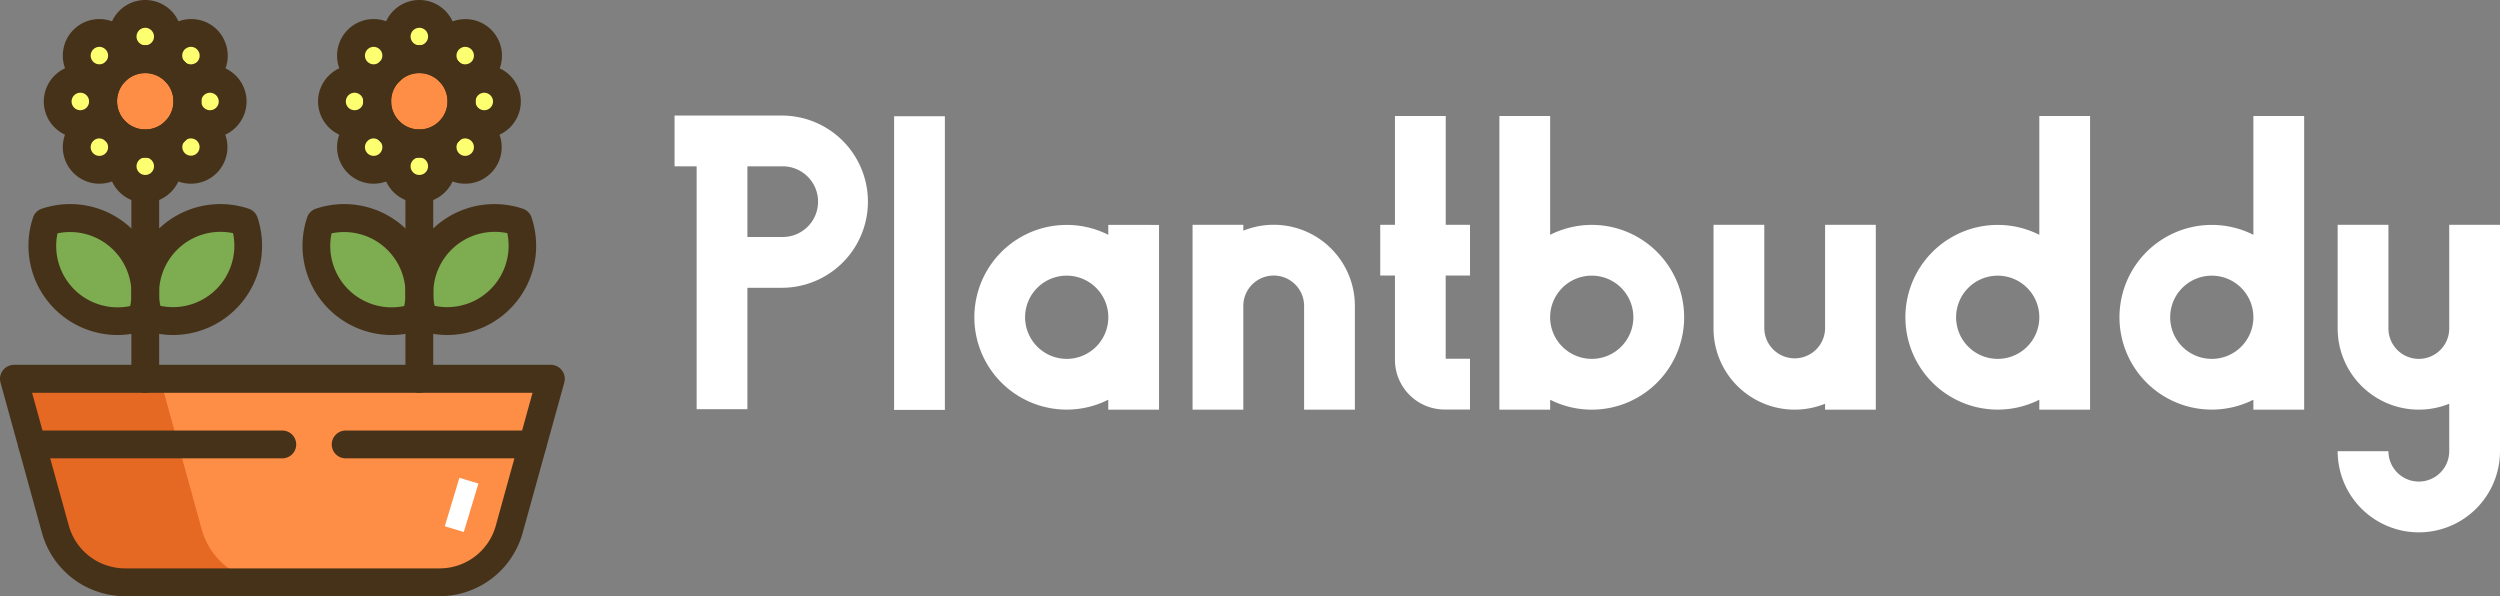 <svg id="Layer_1" data-name="Layer 1" xmlns="http://www.w3.org/2000/svg" viewBox="0 0 2517.7 600.4"><rect x="0" y="0" width="2517.7" height="600.4" fill="#808080" stroke="none"/><defs><style>.cls-1{fill:#fe8e46;}.cls-2{fill:#e56823;}.cls-3{fill:#463218;}.cls-4{fill:#fff;}.cls-5{fill:#7dac51;}.cls-6{fill:#fefe71;}</style></defs><title>plantbuddy-logo</title><path class="cls-1" d="M442.9,586.4H125.7a72.79,72.79,0,0,1-70-53.2L13.9,381.6H554.5L512.7,533.2A72.37,72.37,0,0,1,442.9,586.4Z"/><path class="cls-2" d="M203.1,533,161.3,381.4H13.9L55.7,533a72.43,72.43,0,0,0,70,53.2H273.1a72.32,72.32,0,0,1-70-53.2Z"/><path class="cls-3" d="M442.9,600.4H125.7a86.89,86.89,0,0,1-83.4-63.6L.5,385.2A14,14,0,0,1,2.9,373a14.31,14.31,0,0,1,11.2-5.6H554.7a14.15,14.15,0,0,1,13.6,17.8l-42,151.6a86.89,86.89,0,0,1-83.4,63.6ZM32.3,395.6l37,133.8a58.86,58.86,0,0,0,56.4,43H442.9a58.63,58.63,0,0,0,56.4-43l37-133.8Z"/><path class="cls-4" d="M447.94,530l14.72-48.83,19.15,5.78-14.73,48.82Z"/><path class="cls-3" d="M146.3,395.6a13.91,13.91,0,0,1-14-14v-194a14,14,0,1,1,28,0v194A14.17,14.17,0,0,1,146.3,395.6Z"/><path class="cls-5" d="M246.1,223.6a75.63,75.63,0,0,0-95.8,95.8,75.63,75.63,0,0,0,95.8-95.8Z"/><path class="cls-5" d="M46.5,223.6a75.63,75.63,0,0,1,95.8,95.8,75.63,75.63,0,0,1-95.8-95.8Z"/><path class="cls-3" d="M174.5,337.4a90.6,90.6,0,0,1-28.8-4.8,13.78,13.78,0,0,1-8.8-8.8A89.7,89.7,0,0,1,250.5,210.2a13.78,13.78,0,0,1,8.8,8.8,89.88,89.88,0,0,1-84.8,118.4Zm-13-29.4a61.84,61.84,0,0,0,73.2-73.2A61.84,61.84,0,0,0,161.5,308Z"/><path class="cls-3" d="M118.1,337.4A89.88,89.88,0,0,1,33.3,219a13.78,13.78,0,0,1,8.8-8.8A89.7,89.7,0,0,1,155.7,323.8a13.78,13.78,0,0,1-8.8,8.8,90.6,90.6,0,0,1-28.8,4.8ZM57.9,235a61.84,61.84,0,0,0,73.2,73.2A61.84,61.84,0,0,0,57.9,235Z"/><path class="cls-1" d="M103.9,102.2a42.4,42.4,0,1,0,42.43-42.43A42.4,42.4,0,0,0,103.9,102.2v0Z"/><path class="cls-6" d="M123.5,36.8a22.8,22.8,0,1,0,45.6,0h0a22.8,22.8,0,1,0-45.6,0Z"/><path class="cls-6" d="M123.5,167.4a22.8,22.8,0,1,0,45.6,0h0a22.8,22.8,0,1,0-45.6,0Z"/><path class="cls-6" d="M188.7,102.2a22.8,22.8,0,1,0,22.8-22.8A22.8,22.8,0,0,0,188.7,102.2Z"/><path class="cls-6" d="M58.1,102.2A22.8,22.8,0,1,0,80.9,79.4,22.8,22.8,0,0,0,58.1,102.2Z"/><path class="cls-6" d="M83.93,164.33a22.8,22.8,0,0,0,32.26-32.23v0a22.8,22.8,0,0,0-32.26,32.23Z"/><path class="cls-6" d="M171.52,65.34a22.8,22.8,0,0,0,41.6-18.67h0a22.8,22.8,0,1,0-41.6,18.67Z"/><path class="cls-6" d="M84,72.11a22.8,22.8,0,0,0,32.26-32.23v0A22.8,22.8,0,0,0,84,72.09Z"/><path class="cls-6" d="M176.15,164.38a22.8,22.8,0,0,0,32.26-32.23v0a22.8,22.8,0,0,0-32.26,32.23Z"/><path class="cls-3" d="M146.3,158.6a56.4,56.4,0,1,1,56.4-56.4A56.46,56.46,0,0,1,146.3,158.6Zm0-85A28.4,28.4,0,1,0,174.7,102,28.51,28.51,0,0,0,146.3,73.6Z"/><path class="cls-3" d="M146.3,158.6a56.4,56.4,0,1,1,56.4-56.4A56.46,56.46,0,0,1,146.3,158.6Zm0-85A28.4,28.4,0,1,0,174.7,102,28.51,28.51,0,0,0,146.3,73.6Z"/><path class="cls-3" d="M146.3,73.6a36.8,36.8,0,1,1,36.8-36.8A36.83,36.83,0,0,1,146.3,73.6Zm0-45.6a8.8,8.8,0,1,0,8.8,8.8A8.88,8.88,0,0,0,146.3,28Zm0,176.2a36.8,36.8,0,1,1,36.8-36.8C182.9,187.6,166.5,204.2,146.3,204.2Zm0-45.6a8.8,8.8,0,1,0,8.8,8.8A8.88,8.88,0,0,0,146.3,158.6ZM211.5,139a36.8,36.8,0,1,1,36.8-36.8A36.83,36.83,0,0,1,211.5,139Zm0-45.6a8.8,8.8,0,1,0,8.8,8.8A8.88,8.88,0,0,0,211.5,93.4ZM80.9,139a36.8,36.8,0,1,1,36.8-36.8A36.83,36.83,0,0,1,80.9,139Zm0-45.6a8.8,8.8,0,1,0,8.8,8.8A8.75,8.75,0,0,0,80.9,93.4Z"/><path class="cls-3" d="M100.1,185a36.8,36.8,0,1,1,26-10.8A36.65,36.65,0,0,1,100.1,185Zm0-45.6a8.63,8.63,0,0,0-6.2,2.6,8.77,8.77,0,1,0,12.4,0,9.54,9.54,0,0,0-6.2-2.6Zm92.2-46.6a36.49,36.49,0,0,1-13-2.4A36,36,0,0,1,158.9,71a36.85,36.85,0,0,1,46.8-49.4A36,36,0,0,1,226.1,41a36.7,36.7,0,0,1-18.4,48.6,38.67,38.67,0,0,1-15.4,3.2Zm0-45.6a7.84,7.84,0,0,0-3.6.8,8.35,8.35,0,0,0-4.6,4.8,8.91,8.91,0,0,0,.2,6.8,8.35,8.35,0,0,0,4.8,4.6,8.91,8.91,0,0,0,6.8-.2,8.35,8.35,0,0,0,4.6-4.8,8.91,8.91,0,0,0-.2-6.8,8.75,8.75,0,0,0-8-5.2ZM100.1,92.8a36.8,36.8,0,1,1,26-10.8A36.65,36.65,0,0,1,100.1,92.8Zm0-45.6a8.63,8.63,0,0,0-6.2,2.6,8.77,8.77,0,1,0,12.4,0,8.63,8.63,0,0,0-6.2-2.6ZM192.3,185a36.8,36.8,0,1,1,26-10.8A36.65,36.65,0,0,1,192.3,185Zm0-45.6a8.63,8.63,0,0,0-6.2,2.6,8.69,8.69,0,1,0,6.2-2.6Z"/><path class="cls-3" d="M422.3,395.6a13.91,13.91,0,0,1-14-14v-194a14,14,0,1,1,28,0v194A14,14,0,0,1,422.3,395.6Z"/><path class="cls-5" d="M522.1,223.6a75.63,75.63,0,0,0-95.8,95.8,75.63,75.63,0,0,0,95.8-95.8Z"/><path class="cls-5" d="M322.5,223.6a75.63,75.63,0,0,1,95.8,95.8,75.63,75.63,0,0,1-95.8-95.8Z"/><path class="cls-3" d="M450.5,337.4a90.6,90.6,0,0,1-28.8-4.8,13.78,13.78,0,0,1-8.8-8.8A89.7,89.7,0,0,1,526.5,210.2a13.78,13.78,0,0,1,8.8,8.8,89.88,89.88,0,0,1-84.8,118.4ZM437.7,308a61.84,61.84,0,0,0,73.2-73.2A61.84,61.84,0,0,0,437.7,308Z"/><path class="cls-3" d="M394.1,337.4A89.88,89.88,0,0,1,309.3,219a13.78,13.78,0,0,1,8.8-8.8A89.7,89.7,0,0,1,431.7,323.8a13.78,13.78,0,0,1-8.8,8.8,89.69,89.69,0,0,1-28.8,4.8ZM333.9,235a61.84,61.84,0,0,0,73.2,73.2A61.84,61.84,0,0,0,333.9,235Z"/><path class="cls-1" d="M379.9,102.2a42.4,42.4,0,1,0,84.8,0v0a42.4,42.4,0,1,0-84.8,0Z"/><path class="cls-6" d="M399.5,36.8a22.8,22.8,0,0,0,45.6.05V36.8a22.8,22.8,0,0,0-45.6,0Z"/><path class="cls-6" d="M399.5,167.4a22.8,22.8,0,0,0,45.6,0v0a22.8,22.8,0,0,0-45.6-.05Z"/><path class="cls-6" d="M464.9,102.2a22.8,22.8,0,0,0,45.6,0v0a22.8,22.8,0,0,0-45.6,0Z"/><path class="cls-6" d="M334.3,102.2a22.8,22.8,0,0,0,45.6,0v0a22.8,22.8,0,0,0-45.6,0Z"/><path class="cls-6" d="M360.12,164.3a22.8,22.8,0,1,0,0-32.24A22.8,22.8,0,0,0,360.12,164.3Z"/><path class="cls-6" d="M447.71,65.31a22.8,22.8,0,1,0,11.47-30.13A22.8,22.8,0,0,0,447.71,65.31Z"/><path class="cls-6" d="M360.17,72.08a22.8,22.8,0,1,0,32.24-32.24h0a22.8,22.8,0,0,0-32.24,32.24Z"/><path class="cls-6" d="M452.34,164.35a22.8,22.8,0,1,0,0-32.24A22.8,22.8,0,0,0,452.34,164.35Z"/><path class="cls-3" d="M422.3,158.6a56.4,56.4,0,1,1,56.4-56.4C478.9,133.2,453.5,158.6,422.3,158.6Zm0-85A28.4,28.4,0,1,0,450.7,102,28.51,28.51,0,0,0,422.3,73.6Z"/><path class="cls-3" d="M422.3,158.6a56.4,56.4,0,1,1,56.4-56.4C478.9,133.2,453.5,158.6,422.3,158.6Zm0-85A28.4,28.4,0,1,0,450.7,102,28.51,28.51,0,0,0,422.3,73.6Z"/><path class="cls-3" d="M422.3,73.6a36.8,36.8,0,1,1,36.8-36.8A36.83,36.83,0,0,1,422.3,73.6Zm0-45.6a8.8,8.8,0,1,0,8.8,8.8A8.75,8.75,0,0,0,422.3,28Zm0,176.2a36.8,36.8,0,1,1,36.8-36.8A36.83,36.83,0,0,1,422.3,204.2Zm0-45.6a8.8,8.8,0,1,0,8.8,8.8A8.75,8.75,0,0,0,422.3,158.6ZM487.7,139a36.8,36.8,0,1,1,36.8-36.8A36.83,36.83,0,0,1,487.7,139Zm0-45.6a8.8,8.8,0,1,0,8.8,8.8A8.88,8.88,0,0,0,487.7,93.4ZM357.1,139a36.8,36.8,0,1,1,36.8-36.8A36.83,36.83,0,0,1,357.1,139Zm0-45.6a8.8,8.8,0,1,0,8.8,8.8A8.88,8.88,0,0,0,357.1,93.4Z"/><path class="cls-3" d="M376.3,185a36.8,36.8,0,1,1,26-10.8A36.65,36.65,0,0,1,376.3,185Zm0-45.6a8.63,8.63,0,0,0-6.2,2.6,8.77,8.77,0,1,0,12.4,0A9.54,9.54,0,0,0,376.3,139.4Zm92.2-46.6a36.49,36.49,0,0,1-13-2.4A36,36,0,0,1,435.1,71a36.8,36.8,0,1,1,68-1.8,36,36,0,0,1-19.4,20.4,37.06,37.06,0,0,1-15.2,3.2Zm0-45.6a7.84,7.84,0,0,0-3.6.8,8.79,8.79,0,0,0-4.4,11.6,8.35,8.35,0,0,0,4.8,4.6,8.91,8.91,0,0,0,6.8-.2,8.35,8.35,0,0,0,4.6-4.8,8.91,8.91,0,0,0-.2-6.8,8.75,8.75,0,0,0-8-5.2ZM376.3,92.8a36.8,36.8,0,1,1,26-10.8A36.65,36.65,0,0,1,376.3,92.8Zm0-45.6a8.63,8.63,0,0,0-6.2,2.6,8.77,8.77,0,1,0,12.4,0A8.63,8.63,0,0,0,376.3,47.2ZM468.5,185a36.8,36.8,0,1,1,26-10.8A36.65,36.65,0,0,1,468.5,185Zm0-45.6a8.63,8.63,0,0,0-6.2,2.6,8.77,8.77,0,1,0,12.4,0A9.14,9.14,0,0,0,468.5,139.4Z"/><path class="cls-3" d="M284.3,461.6H32.3a14,14,0,0,1,0-28h252a14,14,0,1,1,0,28Z"/><path class="cls-3" d="M536.3,461.6H348.1a14,14,0,0,1,0-28H536.3a14,14,0,0,1,0,28Z"/><path class="cls-4" d="M788.28,116.38a86.72,86.72,0,0,1,0,173.43H752.69V412.1H701.57V167.5H679.34V116.38Zm35.58,86.7a35.58,35.58,0,0,0-35.58-35.58H752.69v71.17h35.59A35.59,35.59,0,0,0,823.86,203.08Z"/><path class="cls-4" d="M900.43,412.8V117.06h51.13V412.8Z"/><path class="cls-4" d="M1167.24,226.5V412.55h-51.12v-10a93,93,0,1,1,0-166.09v-10Zm-93,134.92a41.91,41.91,0,1,0-41.9-41.91,42,42,0,0,0,41.9,41.91Z"/><path class="cls-4" d="M1364.47,308.11V412.56h-51.13V308.11a30.61,30.61,0,1,0-61.22,0V412.55H1201V226.37h51.13v5.95a81.74,81.74,0,0,1,112.35,75.79Z"/><path class="cls-4" d="M1455.92,277.5v83.79h24.47v51.13h-25.56a50.09,50.09,0,0,1-50-50V277.5H1390V226.37h14.83V116.83h51.13V226.37h24.47V277.5Z"/><path class="cls-4" d="M1689.83,286.07a93,93,0,0,1-128.69,116.5v10H1510V116.81h51.13V236.47a93,93,0,0,1,128.69,49.6ZM1603,361.42a41.91,41.91,0,1,0-41.9-41.91,42,42,0,0,0,41.9,41.91Z"/><path class="cls-4" d="M1889.08,226.37V412.55H1838V406.6a81.73,81.73,0,0,1-112.34-75.79V226.37h51.12V330.81a30.62,30.62,0,0,0,61.23,0V226.37Z"/><path class="cls-4" d="M2104.87,116.81V412.55h-51.12v-10a93,93,0,1,1,0-166.09V116.81Zm-51.12,202.71a41.9,41.9,0,1,0-41.9,41.9A41.9,41.9,0,0,0,2053.75,319.52Z"/><path class="cls-4" d="M2320.47,116.81V412.55h-51.13v-10a93,93,0,1,1,0-166.09V116.81Zm-51.13,202.71a41.9,41.9,0,1,0-41.89,41.9A41.89,41.89,0,0,0,2269.34,319.52Z"/><path class="cls-4" d="M2517.7,226.37v228a81.74,81.74,0,1,1-163.48,0h51.13a30.61,30.61,0,0,0,61.22,0V406.6a81.74,81.74,0,0,1-112.35-75.79V226.37h51.13V330.81a30.61,30.61,0,0,0,61.22,0V226.37Z"/></svg>